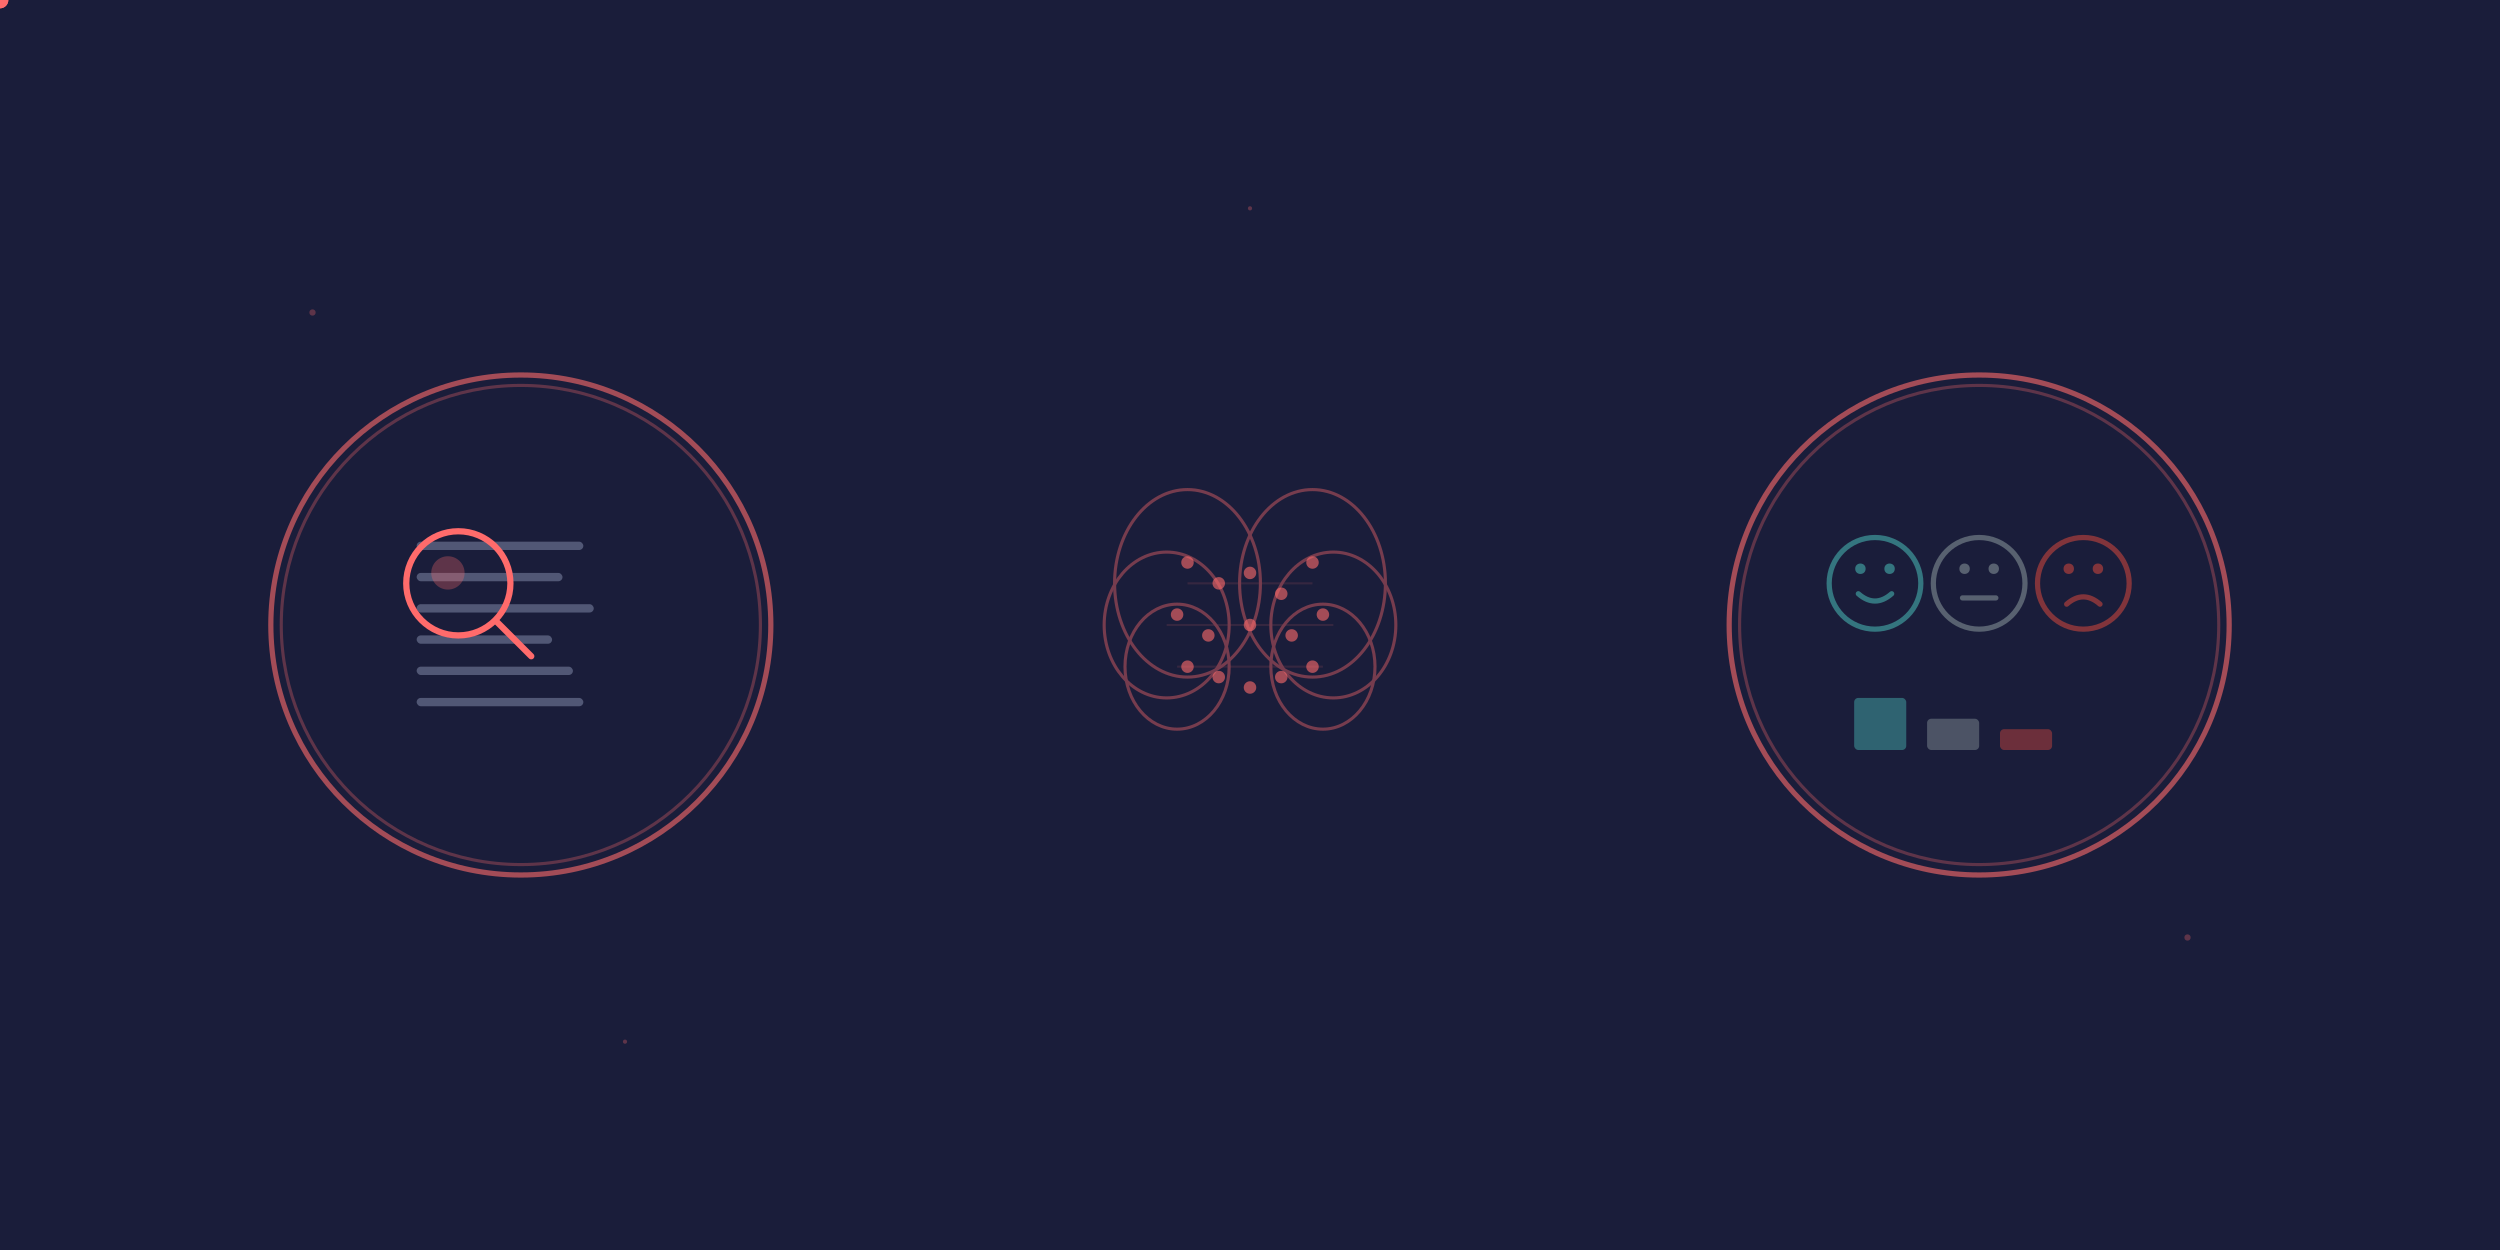 <svg viewBox="0 0 1200 600" xmlns="http://www.w3.org/2000/svg">
  <defs>
    <!-- Gradients -->
    <linearGradient id="brainGradient" x1="0%" y1="0%" x2="100%" y2="100%">
      <stop offset="0%" style="stop-color:#ff6b6b;stop-opacity:0.8" />
      <stop offset="100%" style="stop-color:#ff8e8e;stop-opacity:0.9" />
    </linearGradient>
    
    <linearGradient id="glowGradient" x1="0%" y1="0%" x2="0%" y2="100%">
      <stop offset="0%" style="stop-color:#ff6b6b;stop-opacity:0.8" />
      <stop offset="100%" style="stop-color:#ff6b6b;stop-opacity:0" />
    </linearGradient>

    <radialGradient id="pulseGradient">
      <stop offset="0%" style="stop-color:#ff6b6b;stop-opacity:0.6" />
      <stop offset="100%" style="stop-color:#ff6b6b;stop-opacity:0" />
    </radialGradient>

    <!-- Filters -->
    <filter id="glow">
      <feGaussianBlur stdDeviation="4" result="coloredBlur"/>
      <feMerge>
        <feMergeNode in="coloredBlur"/>
        <feMergeNode in="SourceGraphic"/>
      </feMerge>
    </filter>

    <filter id="softGlow">
      <feGaussianBlur stdDeviation="2" result="coloredBlur"/>
      <feMerge>
        <feMergeNode in="coloredBlur"/>
        <feMergeNode in="SourceGraphic"/>
      </feMerge>
    </filter>
  </defs>

  <!-- Background -->
  <rect width="1200" height="600" fill="#1a1d3a"/>

  <!-- Left Circle - Text Input -->
  <g id="leftCircle">
    <circle cx="250" cy="300" r="120" fill="none" stroke="#ff6b6b" stroke-width="2.5" opacity="0.6"/>
    <circle cx="250" cy="300" r="115" fill="none" stroke="#ff6b6b" stroke-width="1.5" opacity="0.3"/>
    
    <!-- Text lines (document representation) -->
    <g id="textLines">
      <rect x="200" y="260" width="80" height="4" rx="2" fill="#8892b0" opacity="0.5"/>
      <rect x="200" y="275" width="70" height="4" rx="2" fill="#8892b0" opacity="0.5"/>
      <rect x="200" y="290" width="85" height="4" rx="2" fill="#8892b0" opacity="0.5"/>
      <rect x="200" y="305" width="65" height="4" rx="2" fill="#8892b0" opacity="0.5"/>
      <rect x="200" y="320" width="75" height="4" rx="2" fill="#8892b0" opacity="0.5"/>
      <rect x="200" y="335" width="80" height="4" rx="2" fill="#8892b0" opacity="0.5"/>
    </g>

    <!-- Magnifying glass -->
    <g id="magnifier" filter="url(#softGlow)">
      <circle cx="220" cy="280" r="25" fill="none" stroke="#ff6b6b" stroke-width="3"/>
      <line x1="238" y1="298" x2="255" y2="315" stroke="#ff6b6b" stroke-width="3" stroke-linecap="round"/>
      
      <!-- Glass shine -->
      <circle cx="215" cy="275" r="8" fill="#ff6b6b" opacity="0.3"/>
      
      <!-- Magnifier animation -->
      <animateTransform
        attributeName="transform"
        type="translate"
        values="0,0; 20,10; 40,30; 20,50; 0,60; -10,40; 0,0"
        dur="8s"
        repeatCount="indefinite"/>
    </g>
  </g>

  <!-- Arrow 1: Left to Center -->
  <g id="arrow1">
    <path d="M 370 300 Q 450 300 530 300" fill="none" stroke="#ff6b6b" stroke-width="2" opacity="0">
      <animate attributeName="opacity" values="0;0;0.8;0.8;0.8" keyTimes="0;0.3;0.35;0.9;1" dur="8s" repeatCount="indefinite"/>
    </path>
    <polygon points="530,300 520,295 520,305" fill="#ff6b6b" opacity="0">
      <animate attributeName="opacity" values="0;0;0.8;0.8;0.8" keyTimes="0;0.3;0.35;0.9;1" dur="8s" repeatCount="indefinite"/>
    </polygon>
    
    <!-- Animated dot traveling along arrow -->
    <circle r="4" fill="#ff6b6b" filter="url(#softGlow)">
      <animateMotion path="M 370 300 Q 450 300 530 300" dur="1.5s" begin="2.4s" repeatCount="indefinite" repeatDur="8s"/>
      <animate attributeName="opacity" values="0;1;1;0" dur="1.5s" begin="2.4s" repeatCount="indefinite" repeatDur="8s"/>
    </circle>
  </g>

  <!-- Center - Brain -->
  <g id="brain">
    <!-- Neural network nodes -->
    <g id="neuralNet" opacity="0.4">
      <!-- Left hemisphere -->
      <ellipse cx="570" cy="280" rx="35" ry="45" fill="none" stroke="#ff6b6b" stroke-width="1.5"/>
      <ellipse cx="560" cy="300" rx="30" ry="35" fill="none" stroke="#ff6b6b" stroke-width="1.5"/>
      <ellipse cx="565" cy="320" rx="25" ry="30" fill="none" stroke="#ff6b6b" stroke-width="1.5"/>
      
      <!-- Right hemisphere -->
      <ellipse cx="630" cy="280" rx="35" ry="45" fill="none" stroke="#ff6b6b" stroke-width="1.5"/>
      <ellipse cx="640" cy="300" rx="30" ry="35" fill="none" stroke="#ff6b6b" stroke-width="1.5"/>
      <ellipse cx="635" cy="320" rx="25" ry="30" fill="none" stroke="#ff6b6b" stroke-width="1.5"/>
      
      <!-- Connection lines -->
      <line x1="570" y1="280" x2="630" y2="280" stroke="#ff6b6b" stroke-width="1" opacity="0.3"/>
      <line x1="560" y1="300" x2="640" y2="300" stroke="#ff6b6b" stroke-width="1" opacity="0.3"/>
      <line x1="565" y1="320" x2="635" y2="320" stroke="#ff6b6b" stroke-width="1" opacity="0.3"/>
    </g>

    <!-- Neural nodes -->
    <g id="nodes">
      <circle cx="570" cy="270" r="3" fill="#ff6b6b" opacity="0.6"/>
      <circle cx="585" cy="280" r="3" fill="#ff6b6b" opacity="0.6"/>
      <circle cx="600" cy="275" r="3" fill="#ff6b6b" opacity="0.6"/>
      <circle cx="615" cy="285" r="3" fill="#ff6b6b" opacity="0.6"/>
      <circle cx="630" cy="270" r="3" fill="#ff6b6b" opacity="0.6"/>
      
      <circle cx="565" cy="295" r="3" fill="#ff6b6b" opacity="0.6"/>
      <circle cx="580" cy="305" r="3" fill="#ff6b6b" opacity="0.6"/>
      <circle cx="600" cy="300" r="3" fill="#ff6b6b" opacity="0.6"/>
      <circle cx="620" cy="305" r="3" fill="#ff6b6b" opacity="0.6"/>
      <circle cx="635" cy="295" r="3" fill="#ff6b6b" opacity="0.6"/>
      
      <circle cx="570" cy="320" r="3" fill="#ff6b6b" opacity="0.6"/>
      <circle cx="585" cy="325" r="3" fill="#ff6b6b" opacity="0.6"/>
      <circle cx="600" cy="330" r="3" fill="#ff6b6b" opacity="0.6"/>
      <circle cx="615" cy="325" r="3" fill="#ff6b6b" opacity="0.6"/>
      <circle cx="630" cy="320" r="3" fill="#ff6b6b" opacity="0.6"/>
    </g>

    <!-- Brain pulse effect -->
    <circle cx="600" cy="300" r="50" fill="url(#pulseGradient)" opacity="0">
      <animate attributeName="r" values="50;80;50" keyTimes="0;0.5;1" dur="2s" begin="2.8s" repeatCount="indefinite" repeatDur="8s"/>
      <animate attributeName="opacity" values="0;0;0.6;0;0" keyTimes="0;0.35;0.5;0.65;1" dur="8s" repeatCount="indefinite"/>
    </circle>

    <!-- Brain glow activation -->
    <circle cx="600" cy="300" r="60" fill="none" stroke="#ff6b6b" stroke-width="2" opacity="0" filter="url(#glow)">
      <animate attributeName="opacity" values="0;0;0.8;0.8;0" keyTimes="0;0.3;0.4;0.55;0.6" dur="8s" repeatCount="indefinite"/>
      <animate attributeName="r" values="60;65;60" dur="1.5s" begin="2.4s" repeatCount="indefinite" repeatDur="8s"/>
    </circle>
  </g>

  <!-- Arrow 2: Center to Right -->
  <g id="arrow2">
    <path d="M 670 300 Q 750 300 830 300" fill="none" stroke="#ff6b6b" stroke-width="2" opacity="0">
      <animate attributeName="opacity" values="0;0;0;0;0.8;0.8" keyTimes="0;0.5;0.55;0.6;0.65;1" dur="8s" repeatCount="indefinite"/>
    </path>
    <polygon points="830,300 820,295 820,305" fill="#ff6b6b" opacity="0">
      <animate attributeName="opacity" values="0;0;0;0;0.8;0.8" keyTimes="0;0.5;0.55;0.6;0.65;1" dur="8s" repeatCount="indefinite"/>
    </polygon>
    
    <!-- Animated dot traveling along arrow -->
    <circle r="4" fill="#ff6b6b" filter="url(#softGlow)">
      <animateMotion path="M 670 300 Q 750 300 830 300" dur="1.5s" begin="4.8s" repeatCount="indefinite" repeatDur="8s"/>
      <animate attributeName="opacity" values="0;1;1;0" dur="1.5s" begin="4.8s" repeatCount="indefinite" repeatDur="8s"/>
    </circle>
  </g>

  <!-- Right Circle - Emotion Output -->
  <g id="rightCircle">
    <circle cx="950" cy="300" r="120" fill="none" stroke="#ff6b6b" stroke-width="2.5" opacity="0.6"/>
    <circle cx="950" cy="300" r="115" fill="none" stroke="#ff6b6b" stroke-width="1.5" opacity="0.3"/>
    
    <!-- Emotion Icons -->
    <g id="emotions">
      <!-- Happy Face -->
      <g id="happy" opacity="0.5">
        <circle cx="900" cy="280" r="22" fill="none" stroke="#4ecdc4" stroke-width="2.5"/>
        <circle cx="893" cy="273" r="2.5" fill="#4ecdc4"/>
        <circle cx="907" cy="273" r="2.5" fill="#4ecdc4"/>
        <path d="M 892 285 Q 900 292 908 285" fill="none" stroke="#4ecdc4" stroke-width="2.5" stroke-linecap="round"/>
        
        <!-- Highlight animation -->
        <circle cx="900" cy="280" r="22" fill="none" stroke="#ff6b6b" stroke-width="3" opacity="0">
          <animate attributeName="opacity" values="0;0;0;0;0;0;0.8;0.8;0.8" keyTimes="0;0.6;0.65;0.7;0.75;0.78;0.8;0.95;1" dur="8s" repeatCount="indefinite"/>
        </circle>
        <circle cx="900" cy="280" r="28" fill="url(#pulseGradient)" opacity="0">
          <animate attributeName="opacity" values="0;0;0;0;0;0;0.4;0;0" keyTimes="0;0.6;0.65;0.7;0.75;0.78;0.82;0.88;1" dur="8s" repeatCount="indefinite"/>
        </circle>
      </g>

      <!-- Neutral Face -->
      <g id="neutral" opacity="0.5">
        <circle cx="950" cy="280" r="22" fill="none" stroke="#95a5a6" stroke-width="2.5"/>
        <circle cx="943" cy="273" r="2.5" fill="#95a5a6"/>
        <circle cx="957" cy="273" r="2.5" fill="#95a5a6"/>
        <line x1="942" y1="287" x2="958" y2="287" stroke="#95a5a6" stroke-width="2.5" stroke-linecap="round"/>
        
        <!-- Highlight animation -->
        <circle cx="950" cy="280" r="22" fill="none" stroke="#ff6b6b" stroke-width="3" opacity="0">
          <animate attributeName="opacity" values="0;0;0;0;0;0;0;0.8;0.8;0.8" keyTimes="0;0.6;0.65;0.7;0.75;0.78;0.82;0.84;0.95;1" dur="8s" repeatCount="indefinite"/>
        </circle>
        <circle cx="950" cy="280" r="28" fill="url(#pulseGradient)" opacity="0">
          <animate attributeName="opacity" values="0;0;0;0;0;0;0;0.4;0;0" keyTimes="0;0.6;0.65;0.7;0.75;0.78;0.82;0.86;0.92;1" dur="8s" repeatCount="indefinite"/>
        </circle>
      </g>

      <!-- Sad Face -->
      <g id="sad" opacity="0.5">
        <circle cx="1000" cy="280" r="22" fill="none" stroke="#e74c3c" stroke-width="2.5"/>
        <circle cx="993" cy="273" r="2.5" fill="#e74c3c"/>
        <circle cx="1007" cy="273" r="2.5" fill="#e74c3c"/>
        <path d="M 992 290 Q 1000 283 1008 290" fill="none" stroke="#e74c3c" stroke-width="2.5" stroke-linecap="round"/>
        
        <!-- Highlight animation -->
        <circle cx="1000" cy="280" r="22" fill="none" stroke="#ff6b6b" stroke-width="3" opacity="0">
          <animate attributeName="opacity" values="0;0;0;0;0;0;0;0;0.8;0.8" keyTimes="0;0.6;0.65;0.7;0.75;0.78;0.82;0.86;0.88;1" dur="8s" repeatCount="indefinite"/>
        </circle>
        <circle cx="1000" cy="280" r="28" fill="url(#pulseGradient)" opacity="0">
          <animate attributeName="opacity" values="0;0;0;0;0;0;0;0;0.4;0" keyTimes="0;0.6;0.65;0.7;0.75;0.78;0.82;0.86;0.9;1" dur="8s" repeatCount="indefinite"/>
        </circle>
      </g>

      <!-- Bar Chart visualization -->
      <g id="bars" transform="translate(890, 315)">
        <rect x="0" y="20" width="25" height="25" rx="2" fill="#4ecdc4" opacity="0.4">
          <animate attributeName="opacity" values="0.4;0.4;0.4;0.4;0.4;0.4;0.4;0.8;0.8" keyTimes="0;0.6;0.65;0.7;0.75;0.78;0.8;0.82;1" dur="8s" repeatCount="indefinite"/>
        </rect>
        <rect x="35" y="30" width="25" height="15" rx="2" fill="#95a5a6" opacity="0.4">
          <animate attributeName="opacity" values="0.4;0.4;0.4;0.4;0.4;0.4;0.4;0.4;0.8;0.8" keyTimes="0;0.6;0.65;0.7;0.75;0.78;0.82;0.84;0.86;1" dur="8s" repeatCount="indefinite"/>
        </rect>
        <rect x="70" y="35" width="25" height="10" rx="2" fill="#e74c3c" opacity="0.4">
          <animate attributeName="opacity" values="0.4;0.4;0.4;0.4;0.4;0.4;0.4;0.4;0.4;0.8" keyTimes="0;0.6;0.65;0.7;0.75;0.78;0.82;0.86;0.88;1" dur="8s" repeatCount="indefinite"/>
        </rect>
      </g>
    </g>
  </g>

  <!-- Subtle particles for atmosphere -->
  <g id="particles" opacity="0.3">
    <circle cx="150" cy="150" r="1.5" fill="#ff6b6b">
      <animate attributeName="opacity" values="0.3;0.8;0.3" dur="3s" repeatCount="indefinite"/>
    </circle>
    <circle cx="1050" cy="450" r="1.5" fill="#ff6b6b">
      <animate attributeName="opacity" values="0.5;1;0.5" dur="4s" repeatCount="indefinite"/>
    </circle>
    <circle cx="600" cy="100" r="1" fill="#ff6b6b">
      <animate attributeName="opacity" values="0.4;0.9;0.4" dur="3.5s" repeatCount="indefinite"/>
    </circle>
    <circle cx="300" cy="500" r="1" fill="#ff6b6b">
      <animate attributeName="opacity" values="0.3;0.7;0.3" dur="4.5s" repeatCount="indefinite"/>
    </circle>
  </g>
</svg>

